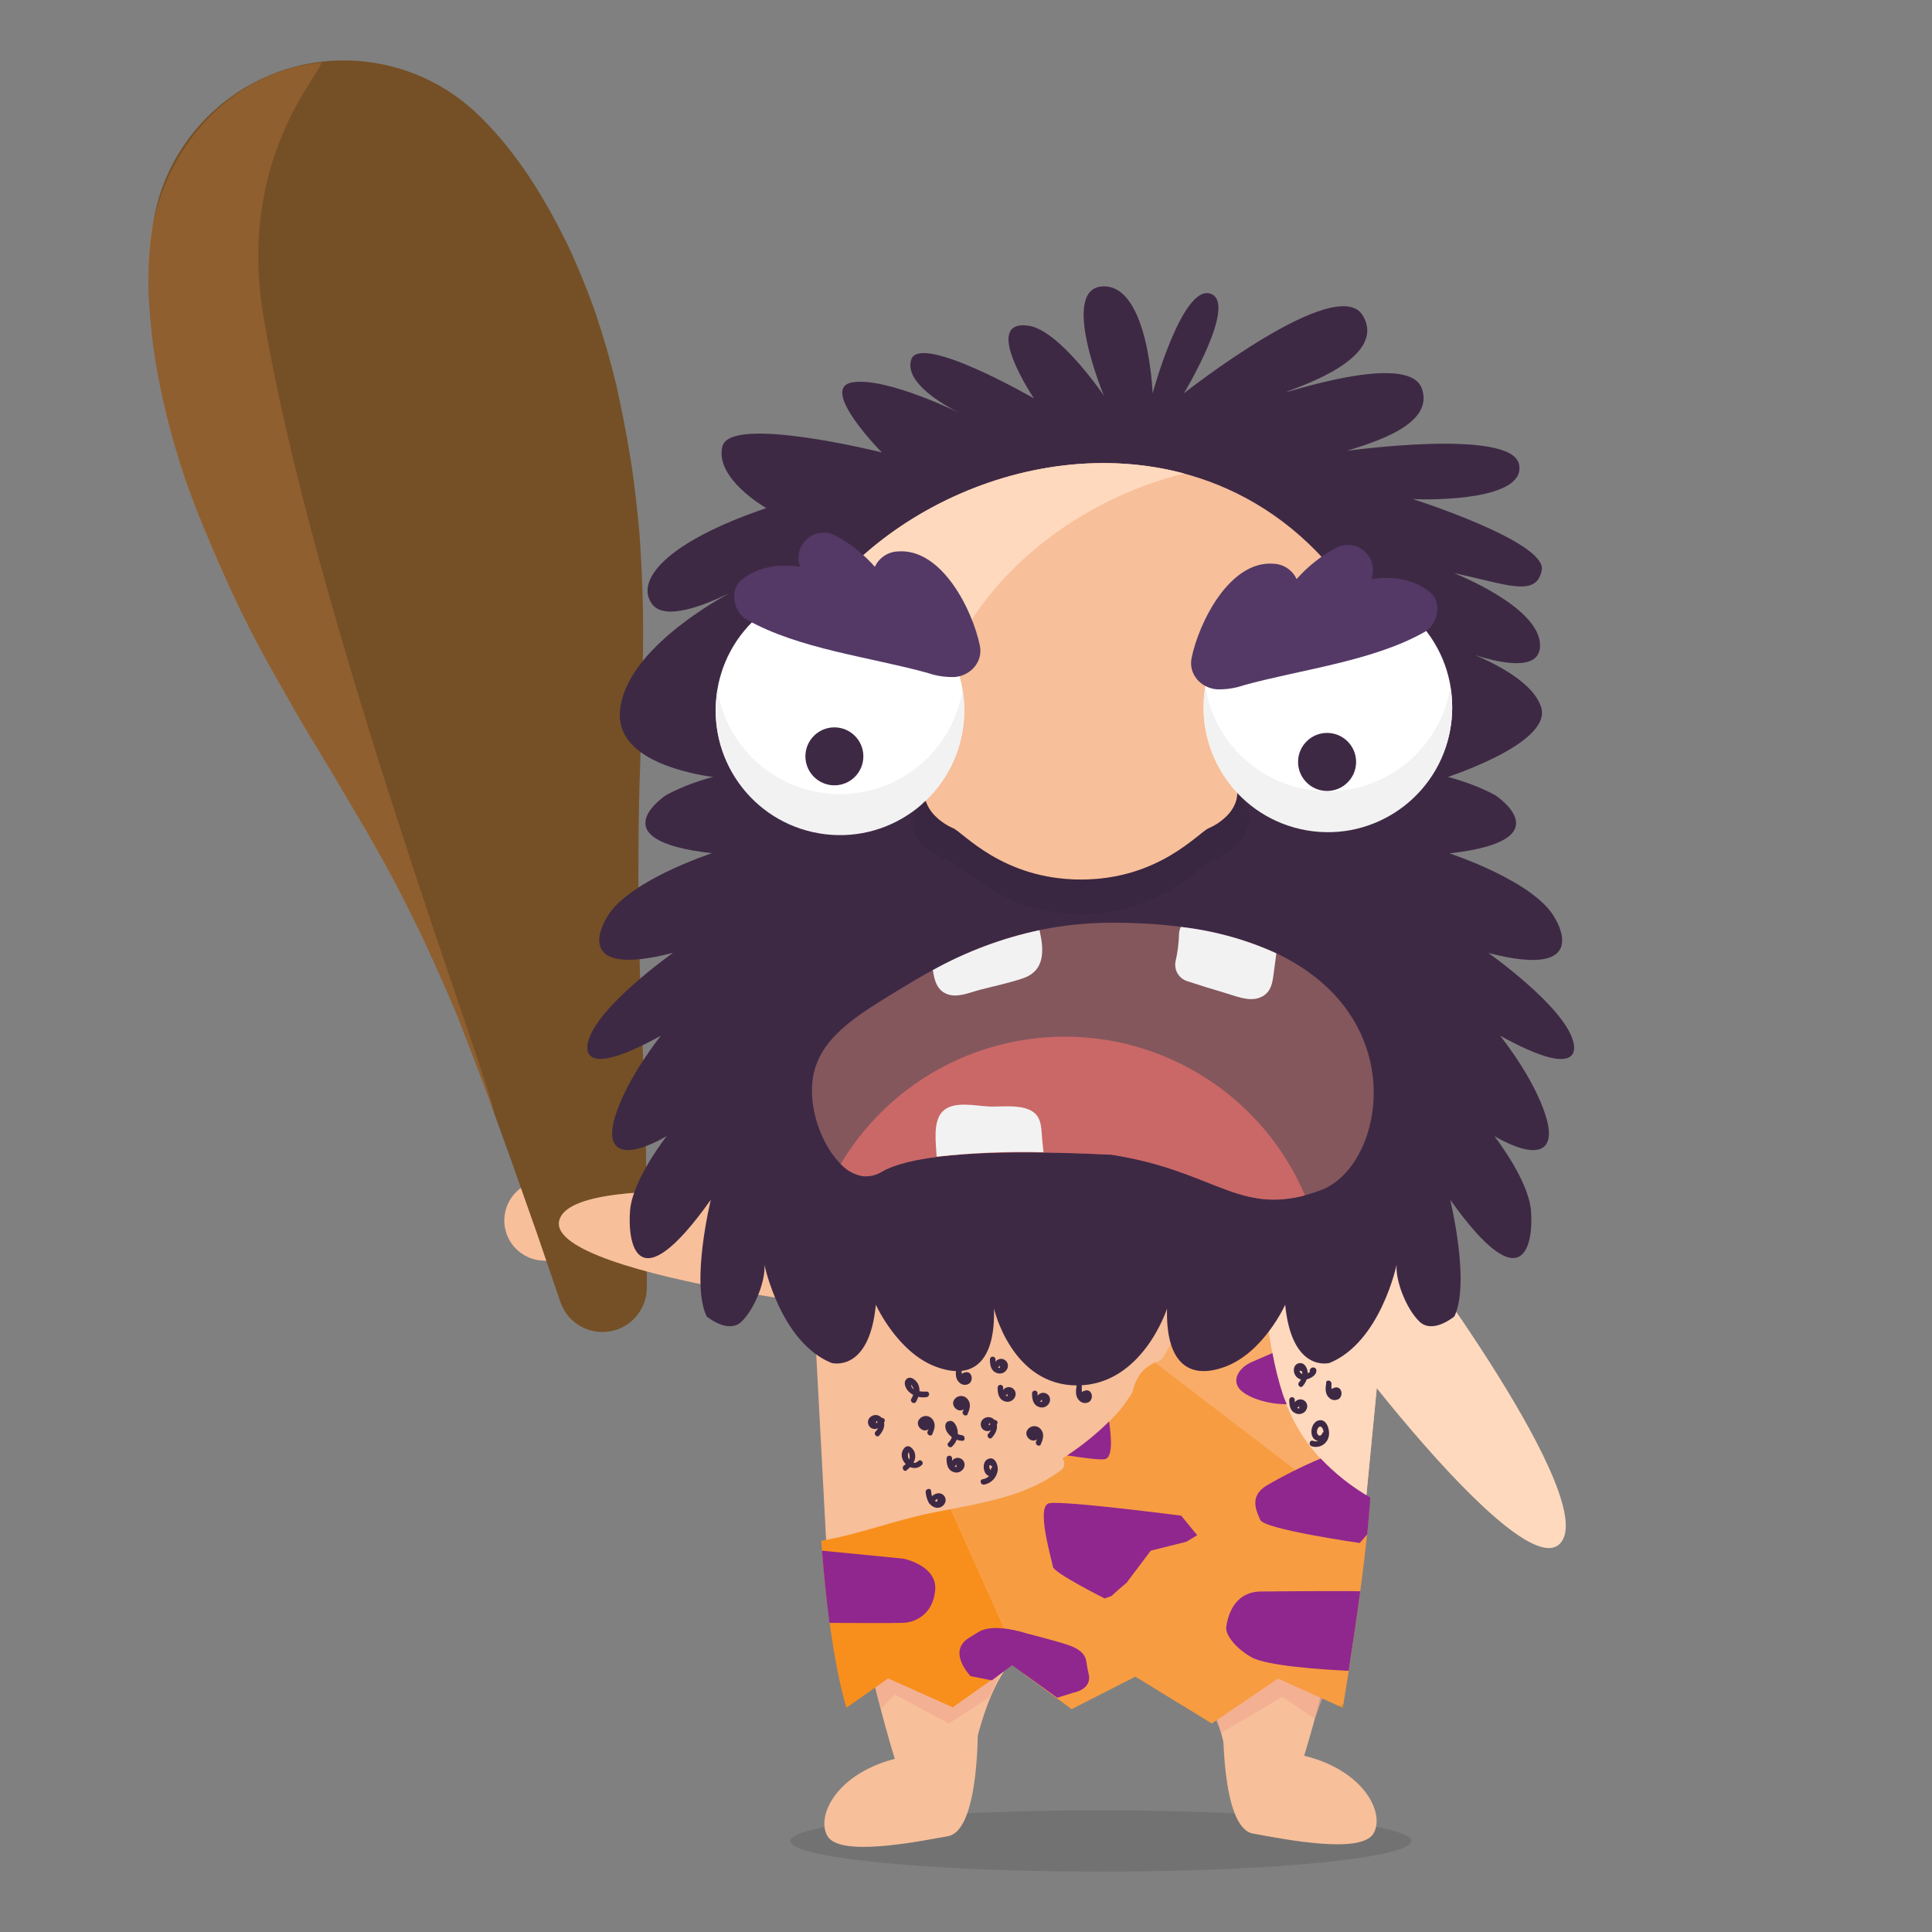 <svg id="Capa_1" enable-background="new 0 0 512 512" height="512" viewBox="0 0 512 512" width="512" xmlns="http://www.w3.org/2000/svg"><rect x="0" y="0" width="512" height="512" fill="#808080" stroke="none"/><g id="social_media"><g id="Angry"><path d="m133.65 323.08c.206-5.873 5.127-10.471 11-10.28l7.67.27c5.873.206 10.471 5.127 10.28 11-.206 5.873-5.127 10.471-11 10.28l-7.67-.27c-5.874-.206-10.475-5.125-10.29-11z" fill="#f7bf9a"/><path d="m127.08 30.73c10.39 10.23 17.23 21.86 23.2 33.81 2.825 6.023 5.345 12.184 7.55 18.46 2.113 6.24 3.943 12.573 5.49 19 1.44 6.48 2.72 13 3.78 19.58s1.76 13.25 2.38 19.93c.45 6.73.81 13.46.91 20.25s0 13.62-.16 20.42l-.57 20.39c-.26 6.79-.38 13.53-.44 20.23s-.07 13.37.06 20 .21 13.24.48 19.81c.42 13.16 1.09 26.21 1.38 39.29l.28 19.61v19.59c.073 6.5-5.137 11.829-11.637 11.902-5.097.057-9.652-3.173-11.283-8.002l-.06-.18-6.24-18.24-6.4-18.13-6.49-18c-2.18-6-4.55-11.95-6.82-17.91s-4.95-11.81-7.54-17.67-5.49-11.63-8.4-17.39-6.11-11.42-9.33-17.06l-9.9-16.79c-3.38-5.55-6.76-11.08-9.93-16.65s-6.35-11.11-9.3-16.7-5.73-11.28-8.26-16.96-5-11.36-7.3-17.11c-4.581-11.477-8.073-23.359-10.43-35.49-1.206-6.182-2.018-12.435-2.43-18.72-.562-6.621-.408-13.283.46-19.87l.35-2.39c4.136-27.978 30.17-47.306 58.149-43.17 10.743 1.588 20.703 6.551 28.441 14.17z" fill="#755026"/><g opacity=".38"><path d="m114.45 253.69c3.63 8.24 7.17 16.23 10 23.93 2.4 6.06 4.55 11.88 6.55 17.38-1.17-8.46-48.05-132-61.23-211.49-6.88-41.32 15.23-63.9 15.39-66.92-23.16 2.24-40.99 21.2-45.16 45.27-.644 4.704-.848 9.458-.61 14.2 0 2.19.25 4.65.4 7.18s.37 5.16.78 8c.791 6.268 1.947 12.486 3.46 18.62 1.803 7.243 3.986 14.387 6.54 21.4 2.81 7.44 6 15.23 9.69 23.18 7.25 15.95 16.8 32.53 27 49.17 4.91 8.37 10 16.74 14.57 25.15s8.8 16.73 12.62 24.93z" fill="#bc763c"/></g><g opacity=".21"><ellipse cx="291.7" cy="487.88" fill="#3f3f44" rx="82.27" ry="8.12"/></g><path d="m324.15 455.16s-.77 29.18 7.91 30.76 28.59 5.51 31.91 0-2.91-18.06-21.33-21.26-18.49-9.5-18.49-9.5z" fill="#f7bf9a"/><path d="m336.43 486.1c2.82.41 10.29-21.53 16.14-47.15h-38.47c12.9 14.24 10.49 45.43 22.33 47.15z" fill="#f7bf9a"/><path d="m259.13 455.85s.77 29.18-7.91 30.76-28.59 5.51-31.91 0 2.91-18.06 21.33-21.26 18.49-9.5 18.49-9.5z" fill="#f7bf9a"/><path d="m246.28 486.8c-2.82.41-10.29-21.53-16.14-47.15h38.47c-12.92 14.23-10.49 45.42-22.33 47.15z" fill="#f7bf9a"/><g opacity=".63"><path d="m323.61 459.26 16.25-9.61 8.58 5.85 3.74-10.17-16.51-3.93-14.62 11.33z" fill="#f2a88f"/></g><g opacity=".63"><path d="m233.45 452.9 3.73-3.78 14.27 7.62 10.59-6.82 2.87-6.13h-32.36l-.74 3.01z" fill="#f2a88f"/></g><path d="m345.17 315.81-20-4.27h-68.14l-20 4.22c-12.23 3.61-21 19.48-21 37.91l3.34 62.73c21.37 25.43 121.37 24.46 141.14-3.46l5.73-59.27c0-18.43-8.8-34.3-21-37.91z" fill="#f7bf9a"/><path d="m360.48 413 5.73-59.27c0-18.43-8.8-34.3-21-37.91l-20-4.27h-68.14l-20 4.22 97.47 17.23-1.92 40.1z" fill="#fed9be"/><path clip-rule="evenodd" d="m250.1 317.74c-3.64.6-14.77 1.79-14.77 1.79s-84-11-87.16 4.06 96.11 26.43 96.76 23.95 5.17-29.8 5.17-29.8z" fill="#f7bf9a" fill-rule="evenodd"/><path clip-rule="evenodd" d="m364.91 312.21c1.34 3.68 6.09 14.55 6.09 14.55s54.53 72 42.11 82.59-75.29-75.24-73.31-77.1 25.11-20.04 25.11-20.04z" fill="#fed9be" fill-rule="evenodd"/><ellipse cx="319.842" cy="340.355" fill="#f79820" rx="6.81" ry="5.16" transform="matrix(.79 -.613 .613 .79 -141.489 267.455)"/><path d="m284 424.44c-5.49-2.18-14.6-4.94-11.85-7.14 2.52-2 10.78-9.18 16.82-14.44 3.82-3.34 9.82-4.11 13.89-1.68 3.16 1.89 6.92 4.16 10.32 6.3 7.81 4.89 2.24 9.72 2.24 9.72l-4 2-13.42 4.05s-8.34 3.45-14 1.19z" fill="#90278e"/><path d="m246.5 401c-9.77 2.06-19.13 5.65-28.86 7.33 1 13.08 2.91 31.53 6.66 44.23l11.08-7.76 17.11 7.66 15.76-11.18 3.34 2.46-19.59-43.81c-1.81.36-3.66.72-5.5 1.07z" fill="#f88f1c"/><path d="m356.37 392.4c-.54-.41-1.06-.85-1.58-1.28-.382-.175-.704-.456-.93-.81-6.511-5.521-11.341-12.759-13.94-20.89-5.24-16-4.64-33.21-8.24-49.55-.191-.726.04-1.499.6-2-.24-1.67-.48-3.34-.73-5-3.427-.816-6.929-1.282-10.45-1.39.063.424-.007.857-.2 1.24-1.27 2.51-2.49 5-3.72 7.57-2.18 13.36-1.85 29.12-9.29 39.85-.437.395-.967.674-1.54.81-.09 0-.15.09-.23.13l56.39 43.18c.17-1.83.32-3.56.43-5.22-2.893-1.386-5.215-3.733-6.57-6.64z" fill="#f9ac67"/><path d="m356 451.68-1.19.44 1 .47z" fill="#f88f1c"/><path d="m306.13 361.08c-3.14 1.31-5.14 3.92-6 7.85-1.14 1.878-2.42 3.666-3.83 5.35-4.338 4.727-9.297 8.844-14.74 12.24.763.895.656 2.24-.24 3.003-.076.065-.156.124-.24.177-8.66 6.36-18.83 8.25-29.07 10.23l19.54 43.85 12.45 9.16 16.88-8.61 20.26 12.41 17.56-11.9 16.12 7.28 1.19-.44c.82-5 4.84-29.73 6.52-47.42z" fill="#f79c41"/><path d="m339.92 369.41c-1.134-3.552-2.039-7.173-2.71-10.84l-5.32 2.3c-3.74 1.61-5.32 4.8-3.51 7.09 1.8 2.29 7.33 4.16 12.28 4.16h.34c-.36-.87-.76-1.74-1.08-2.71z" fill="#90278e"/><path d="m350 386.52c-4.888 2.064-9.641 4.436-14.23 7.1-4.8 2.84-2.88 6.72-1.76 9.2s26.32 6.09 26.32 6.09.82-.91 2-2.28c.37-3.56.64-6.86.81-9.77-4.861-2.786-9.288-6.27-13.14-10.34z" fill="#90278e"/><path d="m360.48 421.7-3.56-.05h-6.49c-6.2 0-12.26.11-16.11.11-6.64 0-8.72 5.31-9.34 9.3-.37 2.39 2.95 6.07 6.72 8.15 4.23 2.33 19.18 3.27 25.71 3.57.9-5.78 2.04-13.32 3.07-21.08z" fill="#90278e"/><path d="m284.38 448.6s5.15-.81 4.12-5c-.3-1.21-.48-2.44-.59-3.19-.3-2-1.66-3.37-4.76-4.44s-11.26-3.15-11.26-3.15-8.27-2.77-12.33-.46c-.93.53-2.48 1.5-3.24 2-5.09 3.68.88 9.83.88 9.83l5.63 1.12 5.4-4 11.93 8.61z" fill="#90278e"/><path d="m239.43 430.07c3.15-.12 7.9-2.28 8.41-8.75s-8.42-8.26-8.42-8.26l-21.59-2.12c.47 5.83 1.12 12.5 2 19.15 5.62.03 17.23.07 19.6-.02z" fill="#90278e"/><path d="m282.81 385.7c4.83.74 8.77 1.22 9.94 1 2.15-.33 1.83-5.45 1.17-10-3.397 3.36-7.119 6.374-11.11 9z" fill="#90278e"/><path d="m311.88 329.59c-2.599 3.708-5.553 7.155-8.82 10.29 2.567-.187 5.121-.521 7.65-1 .49-3.07.84-6.19 1.17-9.29z" fill="#90278e"/><path d="m330 332.38c-4.435-1.9-9.066-3.301-13.81-4.18-.37 3.21-.7 6.47-1.14 9.7 1.42-.36 2.89-.77 4.42-1.26 11.53-3.75 10.53-4.26 10.53-4.26z" fill="#90278e"/><path d="m292.75 423.61 1.79-.64c1.19-1.13 2.55-2.3 4-3.5l6.42-8.53 9.43-2.35 2.88-1.75-4.25-5.17s-31.4-4.08-35-3.29.79 15.14 1 16.8 13.73 8.43 13.73 8.43z" fill="#90278e"/><path d="m164.31 188.18c1.77-17.91 32-32.6 32-32.6s-18.8 10.79-23.47 4.56 3.57-16.43 30.22-25.49c0 0-13.7-7.8-11.63-16.32s42.27 1.57 42.27 1.57-17-17.17-7.72-18.59 29 8.46 29 8.46-15.75-7.16-13.51-14.43 32.53 10.23 32.53 10.23-14.21-21.13-1.37-19.24c8.19 1.21 19.9 18.5 19.9 18.5s-12-28.76-.07-28.94 13 28.33 13 28.33 7.84-28.83 15.3-26.4-7 26.4-7 26.4 40.63-32.06 47.4-20.59-17.73 19.07-20.16 20.2 32-10.93 35.75-1-13.75 14.66-19.75 16.64c0 0 43.49-6.05 45.55 3.55s-23.19 9.52-28.14 9.23c0 0 35.54 11.34 34.17 18.83s-9.69 3.59-23.24.82c0 0 23.16 9 22.79 19.39s-25.08-.62-25.08-.62 22.21 6.67 25.37 16.74-27.5 19.42-27.5 19.42h-182.38s-36-.73-34.23-18.65z" fill="#3e2945"/><ellipse cx="292.78" cy="281.2" fill="#8e3d7c" rx="60.1" ry="32.02"/><ellipse cx="292.78" cy="274.26" fill="#d49f77" rx="60.1" ry="32.02"/><path d="m382.72 236.64c-5.78-28.38-9.21-61.66-29.64-85.88-43.43-51.54-124.21-25.52-145.61 25.53-12.05 29.59-32.14 89.51 12.19 103.75 54.23 17.29 176.21 21.21 163.06-43.4z" fill="#f7bf9a"/><path d="m251.09 176.28c10.47-25 35.14-43.95 62.7-50.79-41.78-11.23-90.43 12.87-106.32 50.79-12.05 29.59-32.14 89.5 12.19 103.75 25 8 64.37 13.1 98.28 10-20.5-1.64-40-5.33-54.66-10-44.28-14.25-24.28-74.16-12.19-103.75z" fill="#fed9be"/><path d="m195.71 183.79.38.84c-.063-.126-.117-.256-.16-.39-.07-.13-.13-.24-.22-.45z" fill="#d49f77"/><path d="m196.11 184.68-.06-.1c.036.021.059.059.06.1z" fill="#d49f77"/><path d="m195.93 184.24c.043.134.097.264.16.39l.06.1c.1.17 0-.03-.22-.49z" fill="#d49f77"/><path d="m380.8 183.79-.37.84c.058-.127.108-.257.15-.39.07-.13.13-.24.22-.45z" fill="#d49f77"/><path d="m380.4 184.68.06-.1s-.05.08-.06.1z" fill="#d49f77"/><path d="m380.58 184.24c-.042.133-.092.263-.15.39l-.06.1c-.11.17-.01-.03.21-.49z" fill="#d49f77"/><path d="m416.87 275.87c-2.49-9.26-22.42-23.32-22.42-23.32 27.76 7.2 17.8-8.91 17.8-8.91-5-9.94-28.12-17.49-28.12-17.49 30.61-3.43 12.1-15.43 12.1-15.43-17.8-9.6-43.43-7.88-43.43-7.88 14.59-5.83 16-15.43 16-15.43-1.42-6.17-13.17-6.86-13.17-6.86-1.66.08-3.23.24-4.73.46-.5.07-.95.18-1.43.27-1 .17-1.92.33-2.81.55-.54.13-1 .3-1.55.45-.76.22-1.52.43-2.23.68-.52.18-1 .39-1.48.59s-1.28.51-1.87.8-.91.47-1.36.7-1.08.58-1.58.88-.83.53-1.23.8-.91.62-1.33.94-.74.58-1.09.87-.75.64-1.1 1-.66.62-1 .93c-.14.14-.31.28-.44.43-3.03 3.163-5.229 7.029-6.4 11.25 9.46 10-.91 16.23-3.6 17.3s-13.13 13.64-33.94 13.64-31.3-12.6-33.94-13.64-13.05-7.33-3.6-17.3c-1.196-4.247-3.434-8.127-6.51-11.29-.14-.14-.3-.29-.44-.43-.307-.313-.64-.623-1-.93-.35-.32-.72-.64-1.1-1s-.71-.59-1.09-.87-.87-.63-1.33-.94-.8-.54-1.23-.8-1-.59-1.58-.88-.88-.48-1.36-.7-1.23-.54-1.87-.8-1-.41-1.48-.59c-.71-.25-1.47-.46-2.23-.68-.52-.15-1-.31-1.55-.45-.89-.22-1.85-.38-2.81-.55-.48-.08-.93-.19-1.43-.27-1.5-.21-3.07-.37-4.73-.46 0 0-11.74.69-13.17 6.86 0 0 1.42 9.6 16 15.43 0 0-25.63-1.72-43.43 7.88 0 0-18.51 12 12.1 15.43 0 0-23.14 7.54-28.12 17.49 0 0-10 16.11 17.8 8.91 0 0-19.93 14.06-22.42 23.32 0 0-4.27 11.65 19.22-1.37 0 0-8.9 11-12.1 21.26s3 11.45 13.61 5.38c0 0-9 11.42-9.69 19.65s1.5 25.24 21.4-2.81c0 0-5.38 22-1.11 30.92 0 0 5.7 4.8 9.26 1.37s6.41-11 6.05-15.08c0 0 4.27 20.57 17.79 26.05 0 0 10 2.75 11.74-15.43 0 0 5.7 12.68 16 16.46s15.66-2.06 15.31-15.43c0 0 4.66 20.35 22 20.35s23.86-20.35 23.86-20.35c-.35 13.37 5 19.2 15.31 15.43s16-16.46 16-16.46c1.78 18.17 11.74 15.43 11.74 15.43 13.52-5.49 17.79-26.05 17.79-26.05-.36 4.11 2.49 11.65 6.05 15.08s9.26-1.37 9.26-1.37c4.27-8.91-1.11-30.92-1.11-30.92 19.9 28 22.11 11 21.4 2.81s-9.69-19.65-9.69-19.65c10.6 6.07 16.81 4.9 13.61-5.38s-12.1-21.26-12.1-21.26c23.6 13.06 19.33 1.41 19.33 1.41z" fill="#3e2945"/><ellipse cx="222.6" cy="188.15" fill="#fff" rx="32.93" ry="32.92"/><circle cx="351.91" cy="187.36" fill="#fff" r="32.94"/><path d="m351.9 209.68c-16.131-.011-29.878-11.709-32.47-27.63-3.062 17.933 8.993 34.952 26.925 38.015s34.952-8.993 38.015-26.925c.627-3.67.627-7.419 0-11.089-2.592 15.92-16.339 27.618-32.47 27.629z" fill="#f2f2f2"/><path d="m222.6 210.46c-16.131-.011-29.878-11.709-32.47-27.63-3.062 17.933 8.993 34.952 26.925 38.015s34.952-8.993 38.015-26.925c.627-3.67.627-7.419 0-11.089-2.592 15.92-16.339 27.618-32.47 27.629z" fill="#f2f2f2"/><path d="m213.44 200.43c.006-4.242 3.448-7.676 7.69-7.67s7.676 3.448 7.67 7.69c-.006 4.238-3.442 7.67-7.68 7.67-4.243-.006-7.68-3.447-7.68-7.69z" fill="#3e2945"/><path d="m344 201.92c0-4.247 3.443-7.69 7.69-7.69s7.69 3.443 7.69 7.69-3.443 7.69-7.69 7.69c-.003 0-.007 0-.01 0-4.243-.006-7.68-3.447-7.68-7.69z" fill="#3e2945"/><path d="m378.91 156.9c-4.3-3.45-9.7-4.23-15.49-3.47 1.295-3.449-.451-7.294-3.899-8.589-1.895-.712-4.011-.524-5.751.509-3.832 2.097-7.27 4.845-10.16 8.12-1.087-2.367-3.398-3.935-6-4.07-11.74-1-19.93 15.64-21.83 25-.85 4.22 2.39 7.84 6.54 8.27 2.475.1 4.948-.263 7.29-1.07 15.14-4.2 34.27-6.35 48-14.17 3.39-1.94 4.72-7.79 1.3-10.53z" fill="#543966"/><path d="m196.55 153.64c4.3-3.45 9.7-4.23 15.49-3.47-1.295-3.449.451-7.294 3.899-8.589 1.895-.712 4.011-.524 5.751.509 3.832 2.097 7.27 4.845 10.16 8.12 1.087-2.367 3.398-3.935 6-4.07 11.74-1 19.93 15.64 21.83 25 .85 4.22-2.39 7.84-6.54 8.27-2.475.1-4.948-.263-7.29-1.07-15.14-4.2-34.27-6.35-48-14.17-3.38-1.94-4.71-7.79-1.3-10.53z" fill="#543966"/><g fill="#3e2945"><path d="m262.66 389.61c-.36-.192-.548-.601-.46-1-.047-.447.187-.447.7 0 .27.35-.06 1.4-.21 1.72-.422.913-1.283 1.547-2.28 1.68-.94.16-.54 1.59.39 1.43 1.886-.345 3.338-1.861 3.6-3.76.18-1.4-.76-3.93-2.62-3-1.46.7-1.37 3.19-.27 4.15s3.19-.07 2.58-1.6c-.35-.87-1.79-.49-1.43.39z"/><path d="m252.33 383.32c1.128-1.045 1.674-2.577 1.46-4.1-.15-1.07-.87-2.95-2.26-2.63s-1.11 2-.6 2.83c.866 1.402 2.356 2.3 4 2.41.95.11.94-1.38 0-1.48-.743-.081-1.443-.392-2-.89-.259-.226-.479-.492-.65-.79-.27-.52-.31-.76-.12 0 .501 1.265.18 2.707-.81 3.64-.7.65.35 1.7 1 1z"/><path d="m253.47 362.4c-.22 1.37-.39 2.91.73 3.95.718.767 1.899.871 2.74.24.641-.619.766-1.6.3-2.36-.75-1.1-2-.48-2.83.18s.32 1.65 1 1c-.64.52-.58-2.48-.56-2.66.15-.93-1.28-1.34-1.43-.39z"/><path d="m285.31 367.22c-.22 1.37-.39 2.91.73 3.95.718.767 1.899.871 2.74.24.641-.619.766-1.6.3-2.36-.75-1.1-2-.48-2.83.18s.32 1.65 1 1c-.64.52-.58-2.48-.56-2.66.15-.93-1.28-1.34-1.43-.39z"/><path d="m351.47 366.44c-.22 1.37-.39 2.91.73 3.95.718.767 1.899.871 2.74.24.641-.619.766-1.6.3-2.36-.75-1.1-2-.48-2.83.18s.32 1.65 1 1c-.64.52-.58-2.48-.56-2.66.15-.93-1.28-1.34-1.43-.39z"/><path d="m250.85 386.5c0 1.45.24 3 1.75 3.57 1.105.473 2.384-.037 2.86-1.14.422-.912.025-1.994-.887-2.416s-1.994-.025-2.416.887c-.039.084-.071.171-.097.26-.108.395.125.802.52.91s.802-.125.91-.52v.72c-.444-.006-.83-.303-.95-.73-.204-.486-.277-1.017-.21-1.54-.001-.409-.333-.739-.742-.738-.407 0-.737.33-.738.737z"/><path d="m264.38 367.75c0 1.45.24 3 1.75 3.57 1.105.473 2.384-.037 2.86-1.14.422-.912.025-1.994-.887-2.416s-1.994-.025-2.416.887c-.039.084-.071.171-.097.26-.108.395.125.802.52.91s.802-.125.91-.52v.7c-.444-.006-.83-.303-.95-.73-.204-.486-.276-1.017-.21-1.54 0-.409-.331-.74-.74-.74s-.74.331-.74.74z"/><path d="m262.34 360.26c0 1.45.24 3 1.75 3.57 1.105.473 2.384-.037 2.86-1.14.422-.912.025-1.994-.887-2.416s-1.994-.025-2.416.887c-.039.084-.071.171-.097.26-.108.395.125.802.52.91s.802-.125.91-.52v.72c-.444-.006-.83-.303-.95-.73-.204-.486-.276-1.017-.21-1.54 0-.409-.331-.74-.74-.74-.409-.001-.74.33-.74.739z"/><path d="m256.42 374.7c.61-1.28 1-2.71 0-3.92-.75-.945-2.122-1.106-3.07-.36-2.17 1.72.78 4.68 2.42 2.71.61-.73-.44-1.78-1-1 .627-.407.913-.237.86.51-.064.479-.221.941-.46 1.36-.41.86.87 1.61 1.28.75z"/><path d="m275.83 382.69c.61-1.28 1-2.71 0-3.92-.75-.945-2.122-1.106-3.07-.36-2.17 1.72.78 4.68 2.42 2.71.61-.73-.44-1.78-1-1 .627-.407.913-.237.86.51-.064.479-.22.941-.46 1.36-.41.86.87 1.61 1.28.75z"/><path d="m247.08 380c.61-1.28 1-2.71 0-3.92-.75-.945-2.122-1.106-3.07-.36-2.17 1.72.78 4.68 2.42 2.71.61-.73-.44-1.78-1-1 .627-.407.913-.237.86.51-.064.479-.221.941-.46 1.36-.41.86.87 1.61 1.28.75z"/><path d="m273.5 369.26c0 1.45.24 3 1.75 3.57 1.105.473 2.384-.037 2.86-1.14.422-.912.025-1.994-.887-2.416s-1.994-.025-2.416.887c-.039.084-.071.171-.097.26-.108.395.125.802.52.91s.802-.125.91-.52v.72c-.444-.006-.83-.303-.95-.73-.204-.486-.276-1.017-.21-1.54 0-.409-.331-.74-.74-.74-.409-.001-.74.33-.74.739z"/><path d="m341.66 371c0 1.45.24 3 1.75 3.57 1.105.473 2.384-.037 2.86-1.14.422-.912.025-1.994-.887-2.416s-1.994-.025-2.416.887c-.039.084-.071.171-.097.26-.108.395.125.802.52.91s.802-.125.91-.52v.72c-.444-.006-.83-.303-.95-.73-.204-.486-.276-1.017-.21-1.54 0-.409-.331-.74-.74-.74-.409-.001-.74.33-.74.739z"/><path d="m245.32 395.56c.22 1.49.63 3.12 2.13 3.79 1.066.547 2.374.125 2.921-.941.01-.019.02-.039.029-.059.456-.865.125-1.935-.74-2.391-.033-.017-.066-.034-.1-.049-1.37-.61-2.57.43-3.38 1.43-.59.74.45 1.79 1 1 .175-.242.369-.469.58-.68l.71-.47c-.04.88-.28 1.033-.72.46-.83-.5-.92-1.7-1-2.57s-1.57-.54-1.43.39z"/><path d="m242.78 371.47c.78-1.47 1.31-3.23.46-4.8-.5-.9-1.91-2.14-2.94-1.26s-.35 2.33.27 3.12c1.248 1.362 3.094 2.011 4.92 1.73.95-.06 1-1.54 0-1.48s-3.67 0-4-1.52c-.2-.92.69.87.71 1 .013.868-.23 1.72-.7 2.45-.45.84.83 1.59 1.28.75z"/><path d="m233.12 376.14c-.221.45-.569.825-1 1.08.113-.787.287-.837.52-.15.59.85 0 1.66-.62 2.33s.41 1.76 1 1c1.06-1.18 1.87-2.88.85-4.36-.583-1.003-1.868-1.343-2.871-.761-.106.061-.206.132-.299.211-.781.633-.901 1.779-.268 2.56.124.153.272.285.438.39 1.46.82 2.79-.45 3.5-1.61.5-.82-.78-1.56-1.28-.75z"/><path d="m263 376.7c-.221.45-.569.825-1 1.08.113-.787.287-.837.52-.15.59.85 0 1.66-.62 2.33s.41 1.76 1 1c1.06-1.18 1.87-2.88.85-4.36-.583-1.003-1.868-1.343-2.871-.761-.106.061-.206.132-.299.211-.781.633-.901 1.779-.268 2.56.124.153.272.285.438.39 1.46.82 2.79-.45 3.5-1.61.5-.82-.78-1.56-1.28-.75z"/><path d="m240.24 389.64c1.42-1.06 2.67-2.63 2.21-4.51-.3-1.24-1.78-2.69-2.87-1.3-2.22 2.8 2 7 4.73 4.4.68-.67-.37-1.72-1-1-1.27 1.24-2.93-.41-2.67-1.85s.47.8.44 1c-.245.833-.79 1.546-1.53 2-.76.56 0 1.85.75 1.28z"/><path d="m348.64 363-.06-.09-.12.9.11-.11-.72.19h.14l-.54-.71c0 .37-1.25.95-1.44 1-.383.222-.87.133-1.15-.21-.275-.149-.444-.438-.44-.75l.59.18c.119.433.14.888.06 1.33-.116.593-.396 1.14-.81 1.58-.63.71.41 1.76 1 1 1.23-1.38 1.85-3.67.69-5.32-.493-.767-1.514-.989-2.28-.496-.368.236-.627.609-.72 1.036-.328 1.37.516 2.746 1.886 3.074.081.019.162.035.244.046 1.32.18 3.9-.9 3.77-2.51-.008-.329-.225-.615-.54-.71-.359-.119-.755-.008-1 .28-.238.239-.287.607-.12.9l.06.09c.5.81 1.78.07 1.28-.75z"/><path d="m350.35 380c-.413.667-.847.63-1.3-.11-.097-.454-.034-.928.18-1.34.62-1.05 1.32-.24 1.47.62.31 1.66-1 3.32-2.74 2.66-.9-.33-1.28 1.1-.39 1.43 1.822.629 3.809-.338 4.438-2.16.077-.224.132-.455.162-.69.29-1.61-.68-4.69-2.88-3.94-1.68.57-2.28 3.33-1.23 4.66.736.924 2.083 1.077 3.007.341.347-.277.6-.654.723-1.081.19-.93-1.24-1.33-1.43-.39z"/></g><path d="m252.5 228.59c2.64 1 13.13 13.64 33.94 13.64s31.3-12.6 33.94-13.64 16.76-8.26 7.49-18.17c.11 1-.68 3.27-2.11 5.13-1.475 1.693-3.315 3.029-5.38 3.91-2.64 1-13.13 13.64-33.94 13.64s-31.3-12.6-33.94-13.64c-1.638-.718-3.151-1.693-4.48-2.89-1.64-1.61-2.37-3.63-3.09-4.23-9.28 9.9 4.9 15.19 7.57 16.25z" fill="#2a1d30" opacity=".22"/><path d="m237.56 262.7c11-6.67 29.55-18.08 56.91-18.17 34.78-.11 54 10.65 63 23.86 12.77 18.72 5.13 42.37-7.39 47-1.69.633-3.416 1.164-5.17 1.59-17.35 4.15-24.35-7-50.41-11-38.42-1.89-54.36.81-60.75 4.48-1.495.927-3.246 1.354-5 1.22-7.68-.8-15-14.92-13.34-25.94 1.59-10.38 11.05-16.28 22.15-23.04z" fill="#84575d"/><path d="m282.19 274.73c-24.363-.01-46.93 12.814-59.39 33.75 1.564 1.717 3.659 2.858 5.95 3.24 1.754.134 3.505-.293 5-1.22 6.39-3.67 22.33-6.37 60.75-4.48 26.05 4 33.06 15.12 50.41 11 .29-.07.61-.17.91-.25-10.865-25.502-35.91-42.049-63.63-42.04z" fill="#ca6867"/><path d="m311.58 254.57c-.589 2.361.78 4.769 3.11 5.47 3.2 1.05 6.42 2.06 9.66 3 2.83.81 6.42 2.45 9.33 1.4 2.76-1 3.41-3.14 3.77-5.8l.8-6c-8.018-3.646-16.559-6.008-25.31-7-.292.575-.456 1.206-.48 1.85-.065 2.383-.359 4.754-.88 7.08z" fill="#f2f2f2"/><path d="m250.62 263.29c2.83 1.33 6.13-.2 8.92-.94 3.83-1 7.81-1.82 11.55-3.09 6-2.05 5.56-7.62 4.39-12.76-9.894 2.112-19.42 5.678-28.27 10.58.39 2.47.94 5.05 3.41 6.21z" fill="#f2f2f2"/><path d="m275.05 296c-2.32-3.74-9.07-2.62-12.78-2.76s-9.58-1.61-12.46 1.29c-2.64 2.66-1.79 8.26-1.59 12 9.402-1.034 18.864-1.424 28.32-1.17l-.3-2.87c-.24-1.97-.06-4.64-1.19-6.49z" fill="#f2f2f2"/></g></g></svg>